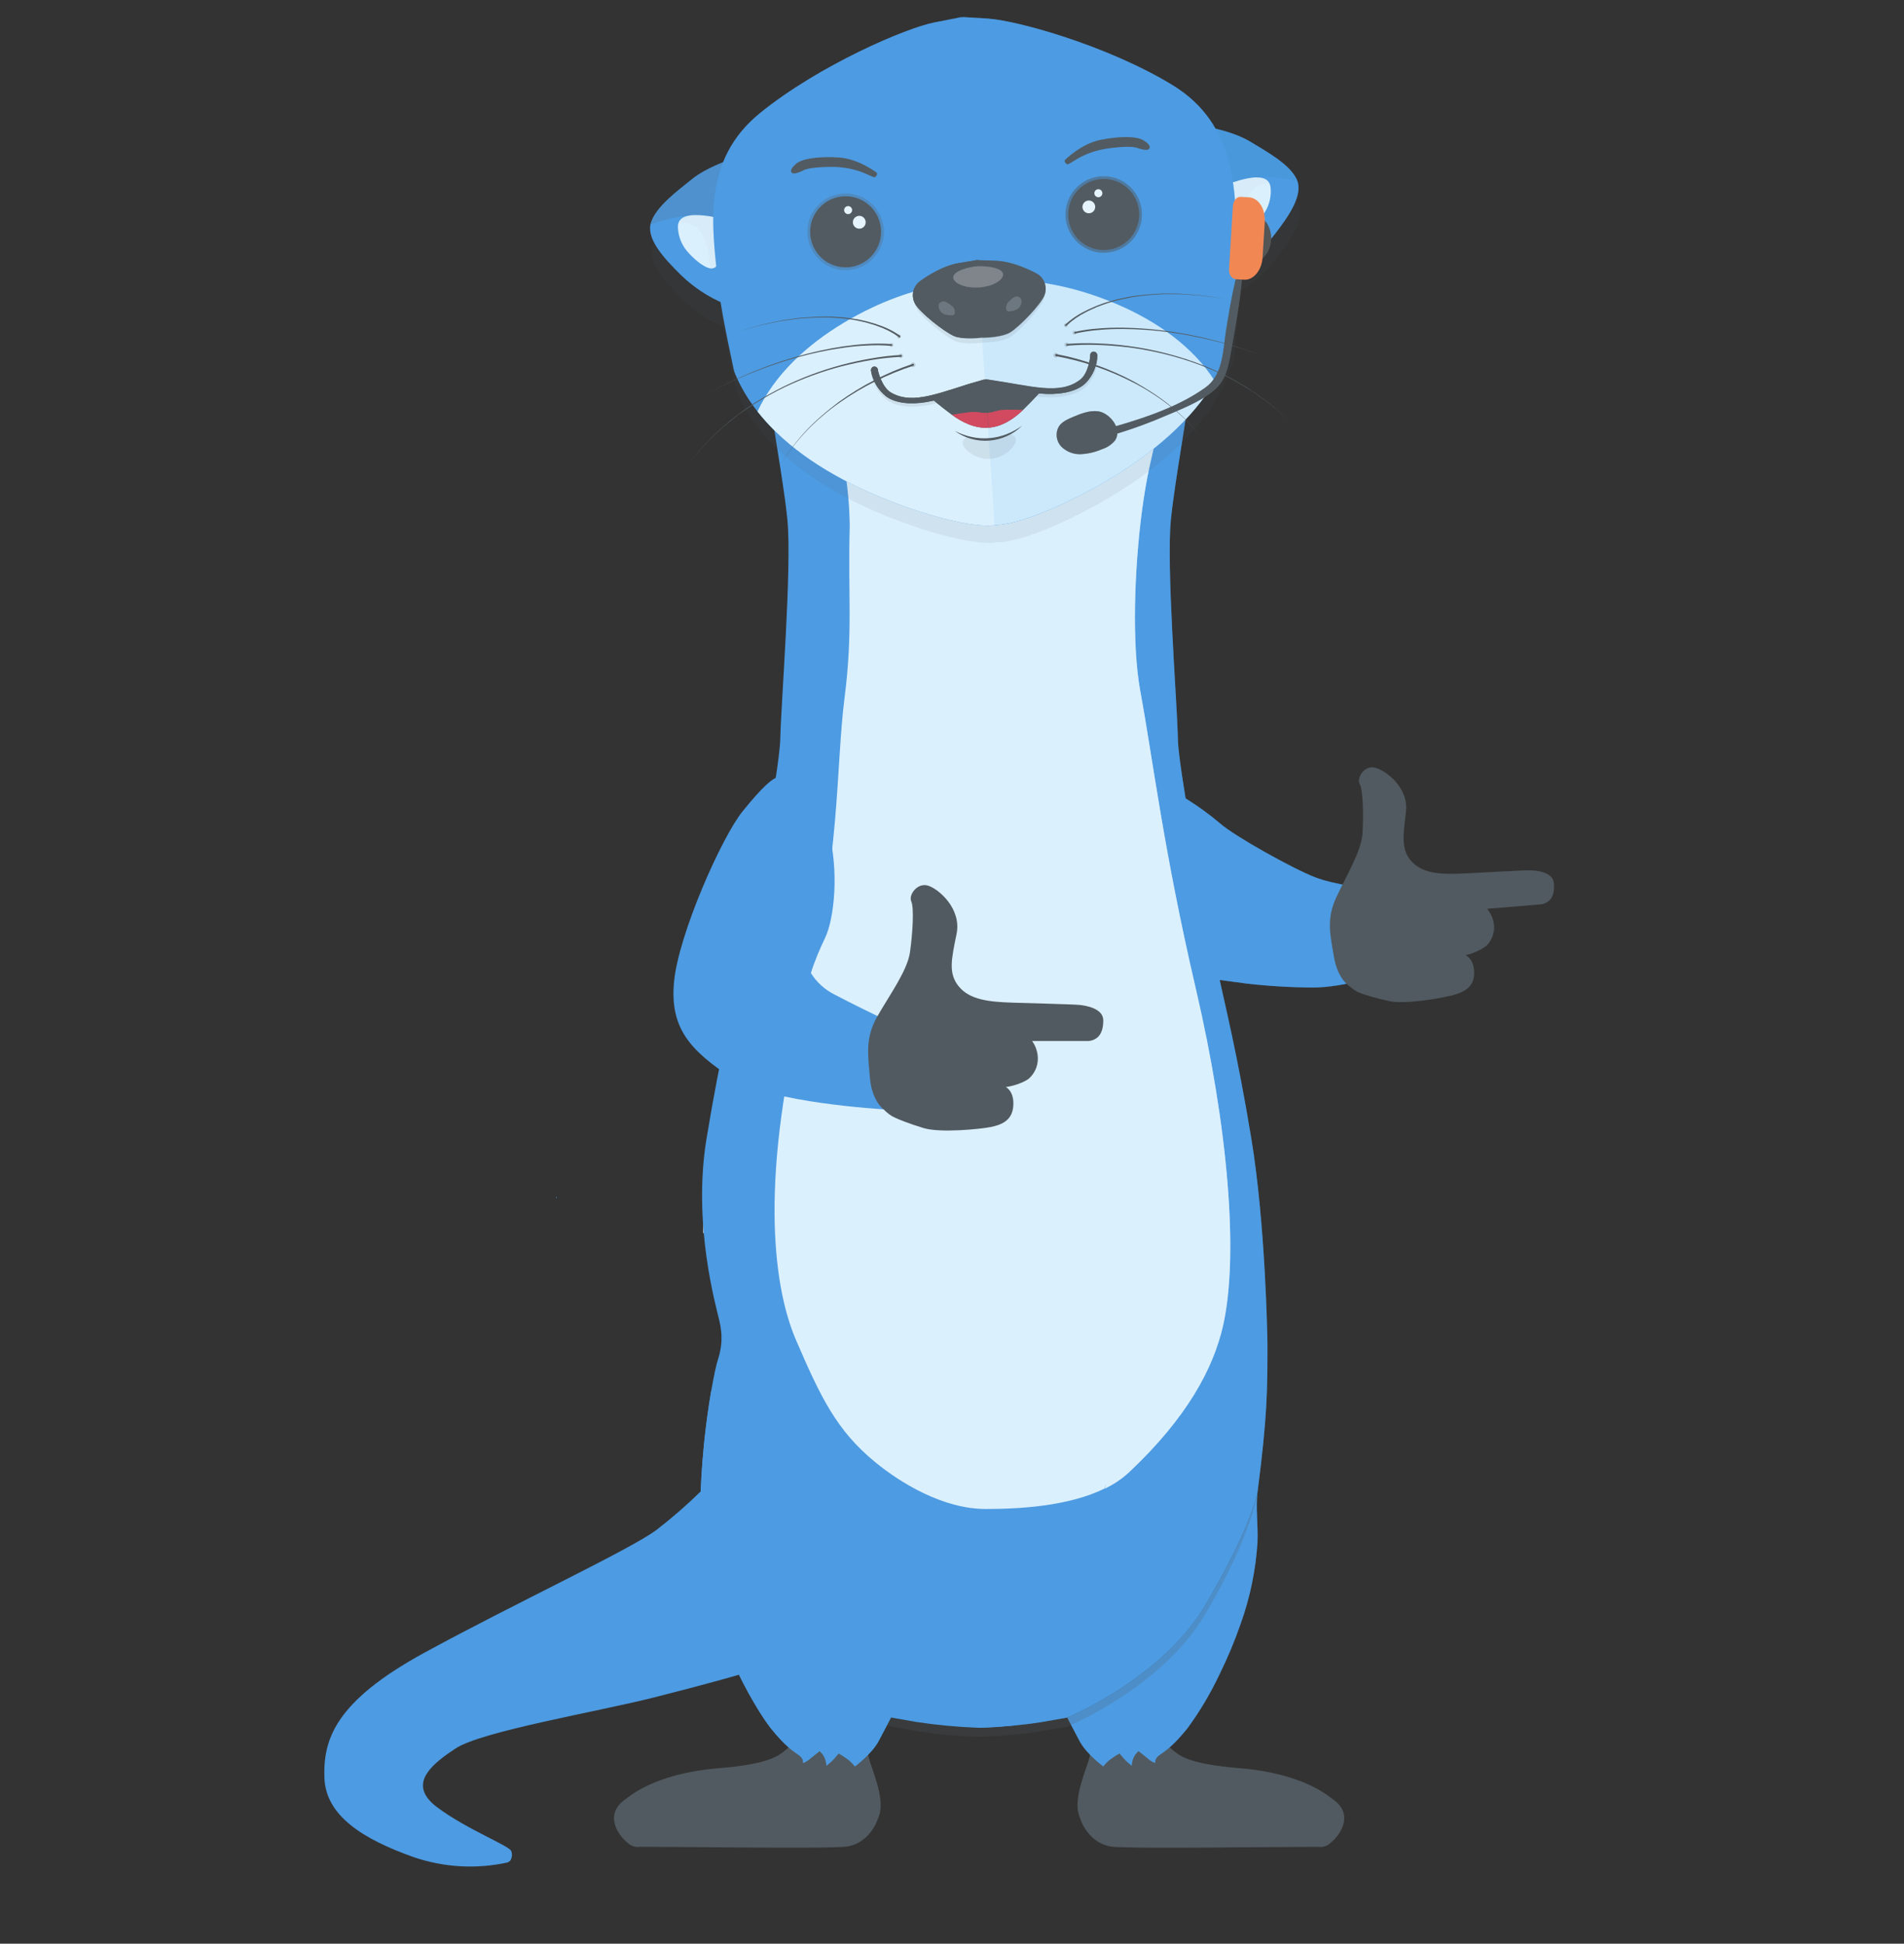 <svg width="380" height="388" viewBox="0 0 380 388" fill="none" xmlns="http://www.w3.org/2000/svg">
<rect x="0" y="0" width="380" height="388" fill="#333333" stroke="none"/>
<g clip-path="url(#clip0)">
<path d="M140.416 246.15L142.495 246.379C142.549 246.379 142.622 246.319 142.682 246.325C143.821 246.379 144.73 244.592 144.977 243.601C145.254 242.472 144.556 240.624 143.989 240.34C143.423 240.056 141.224 239.132 140.669 238.885C140.656 238.879 140.64 238.876 140.625 238.878C140.61 238.879 140.596 238.884 140.583 238.892C140.571 238.901 140.56 238.912 140.553 238.926C140.546 238.939 140.543 238.954 140.543 238.969L140.332 246.053C140.332 246.077 140.34 246.1 140.356 246.118C140.371 246.136 140.393 246.147 140.416 246.15Z" fill="#E7E8E9"/>
<path d="M215.247 362.006C215.403 362.577 215.605 363.134 215.849 363.673C216.976 366.215 219.018 368.172 221.79 368.601C225.146 369.12 262.645 368.534 263.838 368.673C264.502 368.595 265.121 368.298 265.598 367.828C267.749 366.071 270.201 361.982 265.929 359.119C265.363 358.739 260.344 354.065 247.619 352.99C243.106 352.609 237.593 351.951 234.967 350.054C234.304 349.591 233.685 349.067 233.117 348.49C232.866 348.252 232.662 347.97 232.514 347.657C232.484 347.589 232.469 347.514 232.472 347.439L231.502 346.461L225.176 345.899L217.603 347.814C217.695 348.491 217.695 349.178 217.603 349.855C217.563 350.182 217.507 350.507 217.434 350.827L217.343 351.172C216.837 353.056 214.343 358.685 215.247 362.006Z" fill="#515A60"/>
<g style="mix-blend-mode:multiply" opacity="0.2">
<path d="M215.247 362.006C215.403 362.577 215.605 363.134 215.849 363.673C216.976 366.215 219.018 368.172 221.79 368.601C225.146 369.12 262.645 368.534 263.838 368.673C264.502 368.595 265.121 368.298 265.598 367.828C267.749 366.07 270.201 361.982 265.929 359.119C265.363 358.739 260.344 354.065 247.619 352.99C243.106 352.609 237.593 351.951 234.967 350.054C234.304 349.591 233.685 349.067 233.117 348.49C232.866 348.252 232.662 347.97 232.514 347.657C232.484 347.589 232.469 347.514 232.472 347.439L231.502 346.461L225.176 345.899L217.603 347.814C217.695 348.491 217.695 349.178 217.603 349.855C217.563 350.182 217.507 350.507 217.434 350.827L217.343 351.172C216.837 353.056 214.343 358.685 215.247 362.006Z" fill="#515A60"/>
</g>
<g style="mix-blend-mode:multiply" opacity="0.4">
<path d="M215.843 363.673C216.97 366.215 219.012 368.172 221.784 368.601C225.14 369.12 262.639 368.534 263.832 368.673C264.496 368.595 265.115 368.298 265.592 367.828H222.778C222.778 367.828 219.976 367.761 217.44 364.917C216.998 364.398 216.454 363.974 215.843 363.673Z" fill="#515A60"/>
</g>
<g style="mix-blend-mode:multiply" opacity="0.4">
<path d="M217.44 350.834C218.23 351.504 219.778 352.754 219.778 352.754L220.17 352.325C221.158 351.275 223.297 350.665 223.297 350.665C223.297 350.665 224.128 351.577 224.652 352.06C224.907 352.3 225.203 352.493 225.526 352.627C225.526 352.627 225.562 352.627 225.622 351.909C225.737 350.701 227.267 350.097 227.267 350.097C227.267 350.097 227.785 350.483 228.623 351.196C229.106 351.625 229.663 351.96 230.268 352.187C230.228 351.988 230.216 351.785 230.232 351.583C230.232 351.099 230.123 351.287 230.834 350.683C231.159 350.393 232.256 349.3 233.118 348.46L233.804 347.814L233.991 347.651C233.184 347.5 234.027 347.844 233.148 347.711L232.545 347.627C232.081 347.56 231.635 347.506 231.202 347.464C224.755 346.86 219.989 347.609 217.633 349.813C217.588 350.157 217.523 350.497 217.44 350.834Z" fill="#515A60"/>
</g>
<path d="M175.572 362.007C175.416 362.577 175.215 363.135 174.97 363.674C173.843 366.216 171.801 368.173 169.029 368.602C165.673 369.121 128.174 368.535 126.981 368.674C126.317 368.596 125.698 368.298 125.222 367.829C123.071 366.071 120.619 361.983 124.89 359.12C125.457 358.74 130.475 354.065 143.2 352.99C147.713 352.61 153.226 351.951 155.853 350.055C156.516 349.591 157.135 349.068 157.702 348.491C157.953 348.253 158.157 347.97 158.305 347.658C158.336 347.589 158.35 347.515 158.347 347.44L159.317 346.462L165.643 345.9L173.217 347.815C173.124 348.492 173.124 349.179 173.217 349.856C173.256 350.183 173.312 350.507 173.385 350.828L173.476 351.172C173.982 353.057 176.476 358.685 175.572 362.007Z" fill="#515A60"/>
<g style="mix-blend-mode:multiply" opacity="0.2">
<path d="M174.976 363.673C173.849 366.215 171.807 368.172 169.035 368.601C165.679 369.12 128.18 368.534 126.987 368.673C126.323 368.595 125.704 368.298 125.228 367.828H168.041C168.041 367.828 170.843 367.761 173.379 364.917C173.822 364.398 174.365 363.974 174.976 363.673Z" fill="#515A60"/>
</g>
<g style="mix-blend-mode:multiply" opacity="0.2">
<path d="M173.379 350.834C172.59 351.504 171.042 352.754 171.042 352.754L170.65 352.325C169.662 351.275 167.523 350.665 167.523 350.665C167.523 350.665 166.692 351.577 166.167 352.06C165.913 352.3 165.617 352.493 165.294 352.627C165.294 352.627 165.258 352.627 165.197 351.909C165.083 350.701 163.553 350.097 163.553 350.097C163.553 350.097 163.034 350.483 162.197 351.196C161.714 351.625 161.156 351.96 160.552 352.187C160.592 351.988 160.604 351.785 160.588 351.583C160.588 351.099 160.697 351.287 159.986 350.683C159.66 350.393 158.564 349.3 157.702 348.46L157.015 347.814L156.829 347.651C157.636 347.5 156.792 347.844 157.672 347.711L158.275 347.627C158.739 347.56 159.184 347.506 159.618 347.464C166.065 346.86 170.831 347.609 173.186 349.813C173.232 350.157 173.296 350.497 173.379 350.834Z" fill="#515A60"/>
</g>
<path d="M64.745 354.88C65.004 362.477 72.493 367.133 82.434 370.672C88.516 372.781 95.062 373.162 101.346 371.771L101.822 371.439C102.005 371.158 102.12 370.838 102.159 370.505C102.197 370.172 102.159 369.834 102.045 369.519C101.654 368.42 93.062 365.146 87.212 360.732C86.519 360.23 85.899 359.634 85.368 358.962C82.561 355.278 86.386 351.999 90.917 349.022C96.171 345.573 119.235 341.69 130.513 338.84C141.792 335.989 147.468 334.304 147.468 334.304C147.468 334.304 148.016 331.013 148.48 328.048C148.811 325.898 149.083 323.917 149.083 323.482C149.083 322.449 141.684 296.221 140.479 297.169C140.302 297.31 140.085 297.497 139.828 297.731C137.057 300.444 134.13 302.993 131.062 305.365C125.947 309.248 102.437 320.209 84.615 329.956C66.793 339.703 64.492 347.289 64.745 354.88Z" fill="#4D9BE2"/>
<g style="mix-blend-mode:multiply" opacity="0.16">
<path d="M85.368 358.956C82.561 355.272 86.387 351.993 90.917 349.016C96.171 345.568 119.235 341.684 130.514 338.834C141.793 335.983 147.468 334.298 147.468 334.298C149.245 338.047 151.369 341.619 153.812 344.97C156.783 348.678 158.415 349.626 159.452 350.363C160.488 351.099 160.271 351.915 160.271 351.915C160.852 351.719 161.381 351.395 161.82 350.967L161.934 350.87C160.837 349.851 159.85 348.719 158.988 347.494C156.744 344.515 154.694 341.394 152.848 338.151C151.698 335.941 149.191 331.557 147.492 328.38C146.962 327.384 146.378 325.62 146.004 325.077C144.419 322.782 144.299 323.718 143.522 323.947C143.404 323.992 143.291 324.048 143.184 324.116C141.148 325.228 131.225 331.635 120.078 335.44C108.028 339.553 89.911 345.332 86.64 347.518C85.529 348.237 84.586 349.187 83.873 350.303C83.16 351.418 82.694 352.674 82.507 353.986C82.434 355.061 83.085 357.38 85.368 358.956Z" fill="#4D9BE2"/>
</g>
<path d="M214.577 284.119C214.186 284.668 213.818 284.916 213.619 284.517C213.499 284.276 213.975 284.179 214.577 284.119Z" fill="#DBF0FD"/>
<g style="mix-blend-mode:multiply" opacity="0.5">
<path d="M211.5 65.947C211.676 65.947 211.819 65.803 211.819 65.627C211.819 65.45 211.676 65.307 211.5 65.307C211.323 65.307 211.18 65.45 211.18 65.627C211.18 65.803 211.323 65.947 211.5 65.947Z" fill="#515A60"/>
</g>
<path d="M250.969 307.913C250.616 313.436 249.491 318.883 247.625 324.092C246.419 327.581 244.994 330.99 243.359 334.298C241.582 338.046 239.458 341.619 237.015 344.969C234.044 348.677 232.412 349.626 231.375 350.362C230.339 351.099 230.556 351.914 230.556 351.914C229.976 351.718 229.447 351.394 229.008 350.966L228.893 350.87C227.923 350.06 227.2 349.541 227.2 349.541L226.555 350.272C226.125 350.927 225.887 351.691 225.869 352.476L225.091 351.824C224.491 351.273 223.944 350.667 223.459 350.012C222.946 350.271 222.456 350.575 221.994 350.918C221.303 351.376 220.693 351.945 220.187 352.603C219.994 352.458 216.801 350.073 215.463 347.56C214.126 345.048 213.011 342.862 213.011 342.862C213.011 342.862 231.906 335.077 240.527 320.456C250.167 304.151 250.993 297.731 250.993 297.731C250.565 301.034 251.131 304.495 250.969 307.913Z" fill="#4D9BE2"/>
<g style="mix-blend-mode:multiply" opacity="0.4">
<path d="M250.969 307.913C250.616 313.436 249.491 318.883 247.625 324.092C246.419 327.581 244.994 330.99 243.359 334.298C241.582 338.046 239.458 341.619 237.015 344.969C234.044 348.677 232.412 349.626 231.375 350.362C230.339 351.099 230.556 351.914 230.556 351.914C229.976 351.718 229.447 351.394 229.008 350.966L228.893 350.87C227.923 350.06 227.2 349.541 227.2 349.541L226.555 350.272C226.125 350.927 225.887 351.691 225.869 352.476L225.091 351.824C224.491 351.273 223.944 350.667 223.459 350.012C222.946 350.271 222.456 350.575 221.994 350.918C221.303 351.376 220.693 351.945 220.187 352.603C219.994 352.458 216.801 350.073 215.463 347.56C214.126 345.048 213.011 342.862 213.011 342.862C213.011 342.862 231.906 335.077 240.527 320.456C250.167 304.151 250.993 297.731 250.993 297.731C250.565 301.034 251.131 304.495 250.969 307.913Z" fill="#4D9BE2"/>
</g>
<g style="mix-blend-mode:multiply" opacity="0.2">
<path d="M251.987 270.089C251.987 279.541 252.957 282.53 250.993 297.725C250.993 297.725 250.155 305.932 240.528 322.262C231.906 336.883 213.011 344.667 213.011 344.667L207.848 345.573C206.161 345.875 204.203 346.099 202.347 346.268C199.546 346.527 196.925 346.66 195.756 346.709H195.069C191.018 346.557 186.979 346.178 182.971 345.573C177.844 344.673 177 344.426 177 344.426L141.935 279.499C142.001 279.118 142.061 278.756 142.127 278.411L142.38 277.053C142.423 276.859 142.459 276.672 142.495 276.497C142.531 276.322 142.555 276.213 142.579 276.074C142.583 276.065 142.583 276.054 142.579 276.044C142.609 275.923 142.633 275.797 142.658 275.682C142.796 275.042 142.923 274.504 143.025 274.093C143.025 274.015 143.073 273.942 143.091 273.87C143.109 273.798 143.164 273.598 143.2 273.49C143.302 273.169 143.393 272.886 143.477 272.547C143.561 272.209 143.64 271.944 143.7 271.623C143.814 271.098 143.895 270.565 143.941 270.029C143.941 269.848 143.971 269.661 143.977 269.474C143.983 269.286 143.977 268.966 143.977 268.707L226.586 269.31L251.891 269.643C251.915 269.793 251.947 269.942 251.987 270.089Z" fill="#515A60"/>
</g>
<path d="M252.957 268.036C252.957 277.487 252.957 282.53 250.993 297.725C250.993 297.725 250.156 304.12 240.528 320.45C231.906 335.071 213.012 342.856 213.012 342.856L207.848 343.761C203.842 344.366 199.805 344.745 195.756 344.897H195.413V98.166C195.413 98.166 199.449 98.836 210.843 93.896C223.79 88.28 235.28 79.837 239.003 68.453C237.419 79.197 235.202 92.096 234.153 99.857C233.936 101.421 233.774 102.774 233.671 103.855C232.81 113.004 234.768 138.326 235.057 146.443C235.057 146.824 235.057 147.168 235.087 147.47C235.087 147.584 235.087 147.711 235.087 147.844C235.226 150.864 236.328 157.863 237.594 165.104C237.596 165.144 237.596 165.185 237.594 165.225C237.594 165.255 237.594 165.297 237.594 165.346C239.172 174.374 240.986 183.741 241.48 186.272L241.612 186.936C241.612 186.936 242.257 189.913 243.293 194.962C244.33 200.011 246.908 210.102 249.746 227.314C252.584 244.526 252.957 267.094 252.957 268.036Z" fill="#4D9BE2"/>
<path d="M226.598 267.493C225.095 277.483 223.041 287.382 220.446 297.145C218.083 306.1 215.202 314.91 211.819 323.53C209.073 330.682 205.911 337.665 202.347 344.444C199.546 344.704 196.925 344.836 195.756 344.885H195.069C191.019 344.733 186.979 344.354 182.971 343.749L177.808 342.844C177.808 342.844 176.735 344.957 175.355 347.542C173.976 350.127 170.62 352.591 170.62 352.591C170.114 351.933 169.504 351.364 168.812 350.906C168.352 350.564 167.864 350.261 167.354 350C166.868 350.656 166.319 351.262 165.715 351.812L164.944 352.464C164.922 351.679 164.682 350.916 164.251 350.26L163.607 349.529C163.607 349.529 162.836 350.091 161.799 350.954C161.435 351.281 161.03 351.559 160.594 351.782C160.493 351.835 160.386 351.876 160.275 351.902C160.275 351.902 160.492 351.081 159.456 350.35C158.419 349.62 156.786 348.665 153.822 344.957C150.858 341.249 140.652 324.333 139.874 307.901C139.682 303.491 139.727 299.074 140.007 294.669L140.061 293.799C140.17 292.12 140.302 290.492 140.459 288.914C140.462 288.869 140.462 288.825 140.459 288.781C140.549 287.814 140.652 286.866 140.76 285.954C140.802 285.598 140.844 285.242 140.887 284.898C140.929 284.553 140.989 284.1 141.037 283.69L141.073 283.412C141.2 282.458 141.326 281.54 141.459 280.676C141.525 280.241 141.591 279.819 141.652 279.414C141.688 279.209 141.718 279.003 141.754 278.81C141.82 278.411 141.881 278.031 141.947 277.657C142.013 277.282 142.073 276.914 142.14 276.57C142.224 276.086 142.308 275.633 142.393 275.211C142.435 275.017 142.471 274.83 142.507 274.655C142.543 274.48 142.567 274.371 142.592 274.232C142.595 274.223 142.595 274.212 142.592 274.202C142.622 274.081 142.646 273.955 142.67 273.84C142.808 273.2 142.935 272.662 143.037 272.251C143.037 272.173 143.086 272.1 143.104 272.028C143.122 271.956 143.176 271.756 143.212 271.648C143.315 271.327 143.405 271.044 143.489 270.705C143.574 270.367 143.652 270.102 143.712 269.781C143.823 269.255 143.904 268.723 143.953 268.187C143.953 268 143.983 267.819 143.989 267.631C143.995 267.444 143.989 267.124 143.989 266.865C143.989 266.605 143.989 266.309 143.953 266.025C143.891 265.26 143.772 264.501 143.598 263.754C142.953 260.904 138.175 244.471 141.013 227.26C143.851 210.048 146.436 199.956 147.472 194.908C148.508 189.859 149.147 186.881 149.147 186.881C149.147 186.881 155.606 154.143 155.732 147.415C155.859 140.688 158.058 113.379 157.154 103.8C157.052 102.719 156.889 101.385 156.678 99.802C155.624 92.054 153.394 79.142 151.81 68.399C155.521 79.801 167.023 88.255 179.983 93.878C191.376 98.818 195.413 98.148 195.413 98.148C195.413 98.148 198.522 98.667 206.993 95.442C209.565 112.799 212.018 131.291 215.163 143.007C220.585 163.196 226.791 194.775 228.906 220.139C229.96 232.81 229.309 249.454 226.598 267.493Z" fill="#4D9BE2"/>
<g style="mix-blend-mode:multiply" opacity="0.4">
<path d="M252.958 268.036C252.958 277.488 252.958 282.53 250.993 297.725C250.993 297.725 250.156 304.12 240.528 320.45C231.906 335.071 213.012 342.856 213.012 342.856L207.848 343.762C206.161 344.064 204.203 344.287 202.348 344.456C205.911 337.677 209.074 330.694 211.819 323.542C215.202 314.922 218.083 306.112 220.447 297.157C223.042 287.39 225.095 277.487 226.598 267.493C229.309 249.442 229.96 232.798 228.906 220.145C226.791 194.781 220.585 163.202 215.163 143.013C212.018 131.297 209.566 112.817 206.993 95.448C208.198 95.007 209.451 94.488 210.843 93.884C223.791 88.268 235.28 79.825 239.004 68.441C237.419 79.185 235.202 92.084 234.154 99.845C233.937 101.409 233.774 102.762 233.672 103.843C232.81 112.992 234.768 138.314 235.057 146.431C235.057 146.812 235.057 147.156 235.087 147.458C235.087 147.572 235.087 147.699 235.087 147.832C235.226 150.852 236.329 157.851 237.594 165.092C237.597 165.132 237.597 165.173 237.594 165.213C237.594 165.243 237.594 165.285 237.594 165.334C239.172 174.362 240.986 183.729 241.48 186.26L241.612 186.924C241.612 186.924 242.257 189.901 243.293 194.95C244.33 199.999 246.908 210.09 249.746 227.302C252.439 243.608 252.855 264.703 252.891 267.716C252.958 267.873 252.958 267.988 252.958 268.036Z" fill="#4D9BE2"/>
</g>
<path d="M229.986 219.075C227.871 193.711 221.666 162.132 216.243 141.943C213.098 130.227 210.646 111.747 208.073 94.378C205.178 95.549 202.167 96.408 199.09 96.939C198.97 96.939 198.855 96.975 198.747 96.987C198.638 96.999 198.391 97.035 198.229 97.047H198.144C197.957 97.047 197.789 97.084 197.638 97.09C197.257 97.129 196.874 97.129 196.493 97.09C196.195 97.118 195.894 97.118 195.596 97.09H195.216H194.854L194.505 97.053L194.222 97.017C193.941 96.981 193.627 96.933 193.282 96.872C191.464 96.536 189.672 96.069 187.92 95.477L186.956 95.157L185.877 94.771C184.443 94.251 182.865 93.617 181.057 92.844C172.689 89.221 164.928 84.389 159.488 78.35C160.398 83.073 168.525 87.294 169.507 91.636C170.237 95.709 170.626 99.836 170.67 103.974C170.279 117.689 171.339 124.852 169.64 138.18C167.832 152.36 168.911 170.037 161.838 197.582C152.8 232.796 155.047 255.045 159.952 266.429C164.856 277.812 168.043 284.456 175.707 290.754C180.804 294.946 189.305 300.139 197.813 300.139C204.507 300.139 214.333 299.602 221.521 296.063C229.209 267.244 231.607 238.467 229.986 219.075ZM214.701 283.435C214.58 283.193 215.056 283.097 215.659 283.036C215.267 283.586 214.9 283.834 214.701 283.435Z" fill="#DBF0FD"/>
<path d="M238.665 197.378C232.206 169.658 230.152 151.909 227.561 137.849C225.886 128.664 226.356 113.632 227.959 101.651C228.369 98.631 228.845 95.811 229.411 93.196C230.369 88.835 231.502 84.137 232.423 79.402C227.001 85.441 219.223 90.243 210.854 93.896C209.462 94.5 208.185 95.019 207.004 95.46C209.577 112.817 212.029 131.309 215.174 143.025C220.596 163.214 226.802 194.793 228.917 220.158C230.538 239.549 228.14 268.326 220.482 297.157C222.242 296.328 223.867 295.237 225.302 293.92C237.039 282.887 242.172 273.055 244.094 264.648C247.263 250.613 245.118 225.073 238.665 197.378Z" fill="#DBF0FD"/>
<g style="mix-blend-mode:multiply" opacity="0.5">
<path d="M238.665 197.378C232.206 169.658 230.152 151.909 227.561 137.849C225.886 128.664 226.356 113.632 227.959 101.651C228.369 98.631 228.845 95.811 229.411 93.196C230.369 88.835 231.502 84.137 232.423 79.402C227.001 85.441 219.223 90.243 210.854 93.896C209.462 94.5 208.185 95.019 207.004 95.46C209.577 112.817 212.029 131.309 215.174 143.025C220.596 163.214 226.802 194.793 228.917 220.158C230.538 239.549 228.14 268.326 220.482 297.157C222.242 296.328 223.867 295.237 225.302 293.92C237.039 282.887 242.172 273.055 244.094 264.648C247.263 250.613 245.118 225.073 238.665 197.378Z" fill="#DBF0FD"/>
</g>
<path d="M228.906 220.157C226.791 194.793 220.585 163.214 215.163 143.025C212.018 131.309 209.565 112.829 206.993 95.46C204.098 96.632 201.086 97.49 198.009 98.021C197.889 98.021 197.774 98.057 197.666 98.069C197.558 98.081 197.311 98.118 197.148 98.13H197.064C196.877 98.13 196.708 98.166 196.557 98.172C196.177 98.211 195.793 98.211 195.413 98.172C195.114 98.2 194.814 98.2 194.515 98.172H194.135H193.774L193.424 98.136L193.141 98.099C192.86 98.063 192.547 98.015 192.201 97.954C190.383 97.618 188.591 97.152 186.839 96.559L185.875 96.239L184.797 95.853C183.363 95.334 181.784 94.699 179.977 93.926C171.608 90.303 163.848 85.472 158.407 79.432C159.317 84.155 167.445 88.376 168.427 92.719C169.157 96.791 169.546 100.919 169.59 105.057C169.198 118.772 170.258 125.934 168.559 139.263C166.752 153.443 167.83 171.119 160.757 198.664C151.719 233.879 153.967 256.127 158.871 267.511C163.775 278.895 166.963 285.538 174.626 291.837C179.724 296.028 188.225 301.222 196.732 301.222C203.426 301.222 213.253 300.684 220.441 297.145C228.128 268.326 230.526 239.549 228.906 220.157ZM213.62 284.517C213.5 284.276 213.976 284.179 214.578 284.119C214.187 284.668 213.819 284.916 213.62 284.517Z" fill="#DBF0FD"/>
<path d="M157.056 155.112C157.056 155.112 163.083 157.206 165.308 165.606C167.533 174.007 166.487 183.449 164.654 187.257C163.562 189.512 162.615 191.833 161.818 194.207C162.968 196.067 164.615 197.567 166.573 198.536C170.027 200.373 175.13 202.822 175.13 202.822L178.138 220.732L176.377 221.442C176.377 221.442 153.523 220.126 146.188 215.276C137.887 209.766 133.615 205.369 134.531 195.921C135.448 186.474 143.994 167.192 148.187 161.982C152.38 156.771 154.201 155.412 155.21 155.118C155.812 154.936 156.453 154.934 157.056 155.112Z" fill="#4D9BE2"/>
<path d="M281.276 192.76C281.276 192.76 280.807 192.94 279.988 193.233L279.517 193.401C276.036 194.611 268.082 197.124 262.074 197.128C257.609 197.108 253.142 196.84 248.691 196.326C247.887 196.232 243.069 195.56 243.069 195.56C243.069 195.56 242.287 194.715 241.114 193.248C238.181 189.574 237.207 182.58 235.76 174.584C233.759 163.389 236.168 159.091 236.168 159.091L237.081 159.665C239.314 161.065 241.456 162.633 243.489 164.354C246.455 166.967 257.976 173.376 262.499 175.136C266.279 176.604 274.025 177.638 276.464 177.941L276.966 178.002L277.224 178.031L279.259 185.467L281.276 192.76Z" fill="#4D9BE2"/>
<g style="mix-blend-mode:multiply" opacity="0.4">
<path d="M281.276 192.76C281.276 192.76 280.807 192.94 279.988 193.233L279.517 193.401C276.036 194.611 268.082 197.124 262.074 197.128C257.609 197.108 253.142 196.84 248.691 196.326C247.887 196.232 243.069 195.56 243.069 195.56C243.069 195.56 242.287 194.715 241.114 193.248C238.181 189.574 237.207 182.58 235.76 174.584C233.759 163.389 236.168 159.091 236.168 159.091L237.081 159.665C239.314 161.065 241.456 162.633 243.489 164.354C246.455 166.967 257.976 173.376 262.499 175.136C266.279 176.604 274.025 177.638 276.464 177.941L276.966 178.002L277.224 178.031L279.259 185.467L281.276 192.76Z" fill="#4D9BE2"/>
</g>
<path d="M220.192 203.686C220.192 205.131 219.874 206.349 219.043 207.078C218.538 207.507 217.907 207.761 217.246 207.8C217.099 207.8 216.946 207.8 216.787 207.8H209.556H205.987C206.724 208.822 207.126 210.048 207.136 211.309C207.137 212.088 206.967 212.859 206.639 213.565C206.31 214.272 205.831 214.898 205.235 215.399C204.694 215.751 204.116 216.043 203.511 216.268C202.635 216.606 201.725 216.848 200.797 216.991H200.73C200.73 216.991 202.564 217.836 202.203 221.057C201.885 223.818 199.66 224.577 197.717 224.975C195.773 225.373 187.71 226.2 184.324 225.183C181.659 224.381 178.707 223.261 177.845 222.691C177.311 222.338 176.817 221.927 176.372 221.467C176.372 221.467 174.019 219.826 173.621 215.166C173.224 210.507 172.643 207.163 175.131 202.834C177.619 198.505 181.091 193.717 181.61 190.105C182.13 186.492 182.466 181.251 181.873 179.94C181.28 178.63 183.096 176.132 185.217 176.787C187.338 177.442 191.94 181.379 190.913 186.431C189.886 191.482 189.208 194.305 191.372 196.932C193.536 199.559 197.331 199.993 202.044 200.146C206.757 200.299 214.226 200.471 215.492 200.606C216.757 200.74 220.192 201.298 220.192 203.686Z" fill="#515A60"/>
<g style="mix-blend-mode:multiply" opacity="0.2">
<path d="M219.043 207.047C218.385 207.491 217.616 207.741 216.824 207.77H196.329C195.925 207.598 195.663 207.341 195.638 207.047H219.043Z" fill="#515A60"/>
</g>
<g style="mix-blend-mode:multiply" opacity="0.2">
<path d="M203.517 216.238C202.64 216.575 201.73 216.817 200.803 216.96H195.613C195.465 216.899 195.335 216.8 195.236 216.674C195.138 216.547 195.074 216.397 195.051 216.238H203.517Z" fill="#515A60"/>
</g>
<path d="M310.124 176.322C310.238 177.711 310.029 178.909 309.288 179.675C308.836 180.129 308.25 180.423 307.617 180.513C307.476 180.525 307.329 180.537 307.176 180.55L300.221 181.125L296.788 181.408C297.578 182.332 298.062 183.48 298.172 184.691C298.235 185.441 298.133 186.195 297.873 186.901C297.613 187.607 297.202 188.247 296.668 188.776C296.176 189.158 295.643 189.485 295.079 189.75C294.263 190.144 293.408 190.449 292.527 190.66L292.462 190.666C292.462 190.666 294.293 191.332 294.202 194.459C294.115 197.14 292.035 198.047 290.198 198.584C288.36 199.122 280.671 200.558 277.334 199.849C274.707 199.29 271.778 198.447 270.904 197.968C270.363 197.67 269.855 197.315 269.39 196.907C269.39 196.907 266.997 195.516 266.245 191.066C265.492 186.616 264.668 183.447 266.717 179.085C268.766 174.724 271.725 169.843 271.938 166.327C272.151 162.811 272.058 157.744 271.384 156.531C270.71 155.317 272.257 152.77 274.349 153.232C276.441 153.693 281.181 157.114 280.594 162.054C280.007 166.994 279.579 169.763 281.869 172.117C284.158 174.472 287.844 174.588 292.388 174.361C296.933 174.133 304.131 173.704 305.358 173.733C306.586 173.762 309.934 174.025 310.124 176.322Z" fill="#515A60"/>
<g style="mix-blend-mode:multiply" opacity="0.2">
<path d="M310.123 176.322C310.238 177.711 310.029 178.909 309.287 179.675C308.836 180.129 308.249 180.423 307.616 180.513C307.475 180.525 307.328 180.537 307.175 180.55L300.221 181.125L296.787 181.408C297.578 182.332 298.062 183.48 298.171 184.691C298.234 185.441 298.132 186.195 297.873 186.901C297.613 187.607 297.201 188.247 296.668 188.776C296.175 189.158 295.643 189.485 295.079 189.75C294.263 190.144 293.407 190.449 292.526 190.66L292.461 190.666C292.461 190.666 294.292 191.332 294.201 194.459C294.115 197.14 292.035 198.047 290.197 198.584C288.359 199.122 280.671 200.558 277.333 199.849C274.706 199.29 271.778 198.447 270.904 197.968C270.362 197.67 269.854 197.315 269.39 196.907C269.39 196.907 266.996 195.516 266.244 191.066C265.492 186.616 264.668 183.447 266.717 179.085C268.766 174.724 271.725 169.843 271.938 166.327C272.151 162.811 272.058 157.744 271.383 156.531C270.709 155.317 272.257 152.77 274.349 153.232C276.441 153.693 281.18 157.114 280.594 162.054C280.007 166.994 279.579 169.763 281.868 172.117C284.158 174.472 287.843 174.588 292.388 174.361C296.933 174.133 304.13 173.704 305.358 173.733C306.585 173.762 309.933 174.025 310.123 176.322Z" fill="#515A60"/>
</g>
<g style="mix-blend-mode:multiply" opacity="0.2">
<path d="M309.284 179.646C308.687 180.125 307.968 180.427 307.208 180.517L287.496 182.147C287.094 182.014 286.821 181.787 286.774 181.507L309.284 179.646Z" fill="#515A60"/>
</g>
<g style="mix-blend-mode:multiply" opacity="0.2">
<path d="M295.081 189.72C294.265 190.114 293.409 190.419 292.528 190.63L287.537 191.043C287.39 190.996 287.257 190.911 287.152 190.797C287.047 190.683 286.974 190.544 286.939 190.393L295.081 189.72Z" fill="#515A60"/>
</g>
<path d="M214.577 284.119C214.186 284.668 213.818 284.916 213.619 284.517C213.499 284.276 213.975 284.179 214.577 284.119Z" fill="#DBF0FD"/>
<path d="M110.96 238.946H111.111V239.259L110.96 238.946Z" fill="#3F9BD6"/>
<path d="M141.935 277.687L177.808 342.856C177.808 342.856 176.735 344.969 175.355 347.554C173.976 350.139 170.62 352.603 170.62 352.603C170.114 351.945 169.503 351.376 168.812 350.918C168.352 350.576 167.864 350.273 167.354 350.012C166.868 350.668 166.319 351.274 165.715 351.824L164.944 352.476C164.922 351.691 164.682 350.928 164.251 350.272L163.607 349.541C163.607 349.541 162.835 350.103 161.799 350.966C161.434 351.293 161.029 351.571 160.594 351.794C160.493 351.847 160.386 351.888 160.275 351.914C160.275 351.914 160.492 351.093 159.455 350.362C158.419 349.632 156.786 348.677 153.822 344.969C150.858 341.261 140.651 324.346 139.874 307.913C139.314 296.426 140.724 284.686 141.935 277.687Z" fill="#4D9BE2"/>
<path d="M159.841 352.603H159.933C159.92 352.613 159.904 352.619 159.887 352.619C159.87 352.619 159.854 352.613 159.841 352.603Z" fill="#515A60"/>
<path d="M132.45 358.195H132.301L132.247 358.189L132.45 358.195Z" fill="#515A60"/>
<path d="M197.278 85.654C197.149 85.512 197 85.389 196.836 85.29L197.278 85.654Z" fill="#2E98D5"/>
<path d="M197.278 85.654C197.149 85.512 197 85.389 196.836 85.29L197.278 85.654Z" fill="#DBF0FD"/>
<g opacity="0.33">
<path opacity="0.33" d="M197.278 85.654C197.149 85.512 197.001 85.389 196.837 85.29L197.278 85.654Z" fill="#535C62"/>
</g>
<g opacity="0.33">
<path opacity="0.33" d="M197.721 86.229L197.318 86.256L197.278 85.654C197.459 85.818 197.609 86.013 197.721 86.229Z" fill="#535C62"/>
</g>
<path d="M197.729 86.259L197.32 86.287L197.278 85.654C197.464 85.832 197.615 86.044 197.724 86.278L197.729 86.259Z" fill="#E6F4FD"/>
<path d="M197.278 85.654C197.149 85.512 197 85.389 196.836 85.29L197.278 85.654Z" fill="#E6F4FD"/>
<g opacity="0.3">
<path opacity="0.3" d="M247.276 53.462C247.39 57.157 247.037 63.243 246.493 70.177C246.469 70.445 246.451 70.712 246.426 70.98C243.046 84.269 230.552 94.789 216.212 102.201C203.589 108.718 198.924 108.257 198.924 108.257C198.924 108.257 194.357 109.338 180.977 104.568C165.746 99.135 151.958 90.362 146.845 77.625C145.7 72.257 144.718 67.434 144.101 63.724C143.909 62.479 143.75 61.376 143.65 60.421C142.434 48.771 140.213 35.556 152.009 25.979C163.806 16.401 181.078 9.034 186.784 7.913C189.557 7.364 190.958 7.094 191.715 6.94L192.527 6.886C193.267 6.939 194.716 7.017 197.531 7.191C203.336 7.551 221.452 12.573 234.406 20.445C247.36 28.318 246.945 41.771 247.276 53.462Z" fill="#525B61"/>
<path opacity="0.3" d="M144.729 65.372C141.63 64.049 138.795 62.177 136.359 59.846C132.479 56.053 129.207 52.309 130.259 49.17C131.312 46.032 135.427 42.978 138.374 40.602C141.32 38.225 145.726 36.792 145.726 36.792C145.726 36.792 143.96 52.456 144.505 57.617C145.051 62.779 144.729 65.372 144.729 65.372Z" fill="#525B61"/>
<path opacity="0.3" d="M246.089 50.801C245.94 45.613 242.1 30.326 242.1 30.326C242.1 30.326 246.651 31.158 249.894 33.118C253.137 35.079 257.63 37.555 259.08 40.525C260.53 43.496 257.829 47.641 254.46 51.921C252.357 54.556 249.797 56.791 246.902 58.516C246.902 58.516 246.237 55.983 246.089 50.801Z" fill="#525B61"/>
</g>
<path d="M144.407 60.562C141.308 59.239 138.473 57.367 136.037 55.037C132.157 51.237 128.885 47.493 129.938 44.354C130.99 41.216 135.106 38.168 138.052 35.791C140.999 33.415 145.404 31.981 145.404 31.981C145.404 31.981 143.638 47.645 144.183 52.801C144.727 57.956 144.407 60.562 144.407 60.562Z" fill="#4D9BE2"/>
<path d="M143.259 43.461C143.259 43.461 139.861 42.703 137.85 42.983C135.839 43.264 135.156 44.157 135.319 45.78C135.478 47.585 136.253 49.281 137.514 50.582C139.007 52.212 140.919 53.615 142.011 53.596C143.104 53.577 143.834 52.039 143.834 52.039L143.259 43.461Z" fill="#DBF0FD"/>
<g opacity="0.18">
<path opacity="0.18" d="M135.46 44.439C138.633 44.359 139.439 45.66 140.365 47.219C141.143 48.535 141.586 52.177 141.729 53.578C141.812 53.6 141.898 53.61 141.985 53.609C143.071 53.59 143.808 52.053 143.808 52.053L143.231 43.464C143.231 43.464 139.833 42.705 137.821 42.986C136.498 43.159 135.762 43.638 135.46 44.439Z" fill="#535C62"/>
</g>
<g style="mix-blend-mode:multiply" opacity="0.16">
<path d="M129.813 44.814C132.121 43.974 134.511 43.384 136.944 43.053C138.793 42.862 140.661 42.955 142.483 43.328L144.309 39.836L144.917 36.843C145.187 34.023 145.415 32.018 145.415 32.018C145.415 32.018 141.017 33.444 138.066 35.821C135.114 38.197 130.982 41.245 129.947 44.382C129.885 44.525 129.84 44.667 129.813 44.814Z" fill="#515A60"/>
</g>
<path d="M245.767 45.986C245.619 40.804 241.778 25.517 241.778 25.517C241.778 25.517 246.329 26.343 249.573 28.309C252.816 30.276 257.307 32.74 258.757 35.71C260.207 38.681 257.506 42.826 254.138 47.112C252.035 49.748 249.475 51.982 246.581 53.708C246.581 53.708 245.915 51.174 245.767 45.986Z" fill="#4D9BE2"/>
<g style="mix-blend-mode:multiply" opacity="0.4">
<path d="M245.767 45.986C245.619 40.804 241.778 25.516 241.778 25.516C241.778 25.516 246.329 26.342 249.573 28.309C252.816 30.276 257.307 32.74 258.757 35.71C260.207 38.681 257.506 42.826 254.138 47.112C252.035 49.748 249.475 51.982 246.581 53.707C246.581 53.707 245.915 51.174 245.767 45.986Z" fill="#4D9BE2"/>
</g>
<path d="M246.011 45.183C246.011 45.183 246.946 46.609 248.025 46.482C249.104 46.355 250.818 44.709 252.08 42.894C253.156 41.436 253.697 39.652 253.614 37.841C253.559 36.211 252.769 35.423 250.738 35.408C248.707 35.393 245.436 36.605 245.436 36.605L246.011 45.183Z" fill="#DBF0FD"/>
<g opacity="0.18">
<g style="mix-blend-mode:multiply" opacity="0.18">
<path d="M250.733 35.409C248.702 35.4 245.435 36.605 245.435 36.605L246.011 45.194C246.011 45.194 246.947 46.62 248.026 46.493L248.056 46.491C248.142 46.481 248.226 46.459 248.306 46.426C248.26 45.019 248.213 41.35 248.807 39.943C249.517 38.273 250.142 36.876 253.298 36.532C252.897 35.778 252.098 35.402 250.733 35.409Z" fill="#525B61"/>
</g>
</g>
<g style="mix-blend-mode:multiply" opacity="0.16">
<path d="M258.768 35.736C257.325 32.766 252.816 30.292 249.581 28.337C246.345 26.383 241.789 25.552 241.789 25.552C241.789 25.552 242.283 27.509 242.927 30.267L243.929 33.151L246.205 36.368C247.96 35.755 249.799 35.413 251.658 35.355C254.113 35.358 256.56 35.623 258.959 36.147C258.889 36.007 258.832 35.871 258.768 35.736Z" fill="#3583B9"/>
</g>
<path d="M193.307 3.68L200.139 103.606L199.789 104.655C199.627 104.666 199.374 104.683 199.025 104.707L198.815 104.721L198.416 104.717L198.35 104.722C196.016 104.685 191.017 104.1 182.069 100.931C172.222 97.422 162.972 92.529 156.302 86.03L155.939 85.673C154.757 84.504 153.649 83.263 152.621 81.956C152.496 81.801 152.377 81.639 152.257 81.484C151.502 80.495 150.802 79.465 150.16 78.399C149.744 77.701 149.359 76.994 148.996 76.274C148.709 75.688 148.44 75.101 148.197 74.543C148.041 74.174 147.922 73.791 147.843 73.398C147.018 69.562 146.289 65.986 145.733 62.931C145.551 61.921 145.384 60.964 145.246 60.077C145.054 58.843 144.895 57.734 144.795 56.773C143.573 45.126 141.357 31.906 153.154 22.351C164.952 12.796 182.222 5.404 187.928 4.282L192.778 3.794C192.932 3.774 193.152 3.682 193.307 3.68Z" fill="#4D9BE2"/>
<path d="M246.9 49.996C246.929 50.963 246.92 52.083 246.895 53.331C246.876 54.228 246.839 55.199 246.793 56.225C246.651 59.339 246.418 62.986 246.076 66.882C246.049 67.282 245.983 67.677 245.877 68.063C245.713 68.68 245.525 69.297 245.317 69.886C245.054 70.648 244.766 71.4 244.447 72.148C243.955 73.288 243.4 74.4 242.786 75.479C242.673 75.68 242.559 75.881 242.44 76.077C241.591 77.506 240.654 78.881 239.635 80.193C233.877 87.654 225.256 93.867 215.821 98.737C209.683 101.89 205.429 103.41 202.675 104.14C202.248 104.253 201.856 104.346 201.486 104.425C201.117 104.505 200.646 104.597 200.293 104.651L199.904 104.707L199.814 104.713L199.604 104.727L199.411 104.74C199.062 104.764 198.81 104.781 198.648 104.791L198.503 104.801L191.706 3.459L191.85 3.449C192.004 3.43 192.159 3.419 192.313 3.418L197.093 3.702C202.892 4.058 221.013 9.075 233.968 16.962C246.923 24.849 246.574 38.29 246.9 49.996Z" fill="#4D9BE2"/>
<g style="mix-blend-mode:multiply" opacity="0.4">
<path d="M246.9 49.997C246.928 50.963 246.919 52.083 246.894 53.332C246.876 54.228 246.838 55.199 246.792 56.225C246.651 59.339 246.418 62.986 246.075 66.882C246.049 67.282 245.982 67.677 245.876 68.064C245.712 68.68 245.524 69.298 245.316 69.886C245.053 70.649 244.765 71.4 244.447 72.148C243.955 73.288 243.4 74.4 242.786 75.479C242.672 75.68 242.559 75.881 242.439 76.077C241.591 77.506 240.654 78.881 239.634 80.193C233.876 87.654 225.256 93.867 215.82 98.737C209.683 101.89 205.429 103.41 202.675 104.14C202.248 104.253 201.855 104.346 201.486 104.426C201.117 104.505 200.646 104.597 200.293 104.651L199.904 104.707L199.814 104.713L199.603 104.727L199.411 104.74C199.062 104.764 198.809 104.781 198.647 104.792L198.503 104.801L191.706 3.459L191.85 3.449C192.003 3.43 192.158 3.419 192.313 3.418L197.092 3.703C202.891 4.058 221.012 9.075 233.968 16.962C246.923 24.85 246.574 38.29 246.9 49.997Z" fill="#4D9BE2"/>
</g>
<path d="M191.774 3.453L198.573 104.825L198.345 104.841C198.183 104.852 197.93 104.869 197.581 104.892L197.371 104.906L196.972 104.903L196.906 104.907C194.571 104.87 189.572 104.286 180.625 101.116C170.778 97.607 161.528 92.715 154.857 86.215L154.495 85.858C153.313 84.69 152.204 83.448 151.177 82.141C151.052 81.986 150.932 81.825 150.813 81.669C150.058 80.68 149.358 79.651 148.715 78.585C148.3 77.886 147.914 77.18 147.552 76.46C147.265 75.874 146.996 75.287 146.753 74.728C146.597 74.36 146.478 73.976 146.398 73.584C145.573 69.748 144.844 66.172 144.289 63.117C144.106 62.106 143.939 61.149 143.801 60.263C143.61 59.029 143.451 57.92 143.35 56.958C142.128 45.312 139.912 32.092 151.71 22.537C163.507 12.982 180.778 5.589 186.484 4.468L191.182 3.547C191.336 3.528 191.49 3.481 191.639 3.449L191.774 3.453Z" fill="#4D9BE2"/>
<path d="M197.434 55.842L200.689 104.373L200.454 104.389C200.292 104.4 200.039 104.417 199.691 104.44L199.48 104.454L199.081 104.451L199.015 104.455C196.681 104.418 191.683 103.834 182.737 100.664C172.891 97.156 163.642 92.264 156.973 85.765L156.611 85.408C155.428 84.239 154.32 82.998 153.293 81.691C156.67 74.408 163.075 68.411 170.596 63.925C185.422 55.063 197.1 55.828 197.44 55.853L197.434 55.842Z" fill="#DBF0FD"/>
<path d="M195.32 56.295L198.575 104.827L198.341 104.843C198.179 104.853 197.926 104.87 197.577 104.894L197.367 104.908L196.968 104.904L196.902 104.909C194.568 104.872 189.57 104.288 180.623 101.118C170.778 97.61 161.529 92.718 154.86 86.218L154.497 85.861C153.315 84.693 152.207 83.452 151.18 82.145C154.557 74.862 160.962 68.865 168.483 64.378C183.309 55.516 194.987 56.282 195.327 56.307L195.32 56.295Z" fill="#DBF0FD"/>
<path d="M242.462 76.079C241.614 77.508 240.678 78.882 239.658 80.194C233.901 87.655 225.282 93.867 215.848 98.737C209.711 101.89 205.458 103.41 202.704 104.139C202.277 104.253 201.885 104.345 201.515 104.425C201.146 104.504 200.681 104.59 200.323 104.65L199.934 104.706L199.843 104.712L199.633 104.727L199.441 104.739C199.092 104.763 198.839 104.78 198.677 104.791L198.485 104.804L195.231 56.302L195.322 56.296C196.407 56.09 207.623 54.188 222.92 60.725C230.979 64.166 238.153 69.276 242.462 76.079Z" fill="#CCE9FC"/>
<g opacity="0.5">
<path opacity="0.5" d="M210.741 71.386C210.866 71.378 210.982 71.32 211.064 71.226C211.146 71.132 211.187 71.009 211.179 70.885C211.17 70.76 211.113 70.644 211.019 70.562C210.925 70.48 210.802 70.438 210.678 70.446C210.554 70.455 210.438 70.512 210.356 70.606C210.274 70.7 210.232 70.823 210.24 70.948C210.249 71.072 210.306 71.188 210.4 71.271C210.494 71.353 210.617 71.394 210.741 71.386Z" fill="#525B61"/>
</g>
<g opacity="0.5">
<path opacity="0.5" d="M212.879 69.233C212.964 69.228 213.046 69.199 213.114 69.147C213.182 69.096 213.233 69.025 213.261 68.945C213.289 68.864 213.292 68.777 213.27 68.695C213.248 68.612 213.202 68.538 213.138 68.482C213.074 68.426 212.995 68.39 212.91 68.38C212.826 68.369 212.74 68.384 212.664 68.422C212.588 68.46 212.525 68.521 212.483 68.595C212.442 68.669 212.423 68.754 212.43 68.84C212.438 68.951 212.489 69.056 212.573 69.129C212.658 69.203 212.768 69.24 212.879 69.233Z" fill="#525B61"/>
</g>
<g opacity="0.5">
<path opacity="0.5" d="M212.749 65.314C212.827 65.31 212.901 65.283 212.963 65.236C213.026 65.189 213.073 65.125 213.098 65.052C213.124 64.978 213.127 64.899 213.108 64.823C213.088 64.748 213.047 64.68 212.989 64.629C212.931 64.577 212.858 64.543 212.781 64.533C212.704 64.522 212.626 64.535 212.556 64.57C212.486 64.604 212.428 64.658 212.389 64.725C212.351 64.793 212.333 64.87 212.338 64.948C212.345 65.051 212.392 65.147 212.469 65.215C212.545 65.284 212.646 65.319 212.749 65.314Z" fill="#525B61"/>
</g>
<g opacity="0.5">
<path opacity="0.5" d="M214.456 66.809C214.56 66.802 214.657 66.754 214.725 66.676C214.793 66.597 214.828 66.495 214.821 66.391C214.814 66.287 214.766 66.191 214.688 66.122C214.61 66.054 214.507 66.019 214.404 66.026C214.3 66.033 214.203 66.081 214.135 66.159C214.066 66.238 214.032 66.34 214.039 66.444C214.046 66.548 214.094 66.644 214.172 66.713C214.25 66.781 214.352 66.816 214.456 66.809Z" fill="#525B61"/>
</g>
<g opacity="0.5">
<path opacity="0.5" d="M182.264 73.297C182.357 73.291 182.446 73.257 182.519 73.201C182.593 73.144 182.648 73.066 182.678 72.978C182.708 72.89 182.711 72.795 182.686 72.705C182.662 72.615 182.612 72.534 182.542 72.473C182.472 72.412 182.385 72.373 182.293 72.36C182.201 72.348 182.107 72.364 182.024 72.405C181.941 72.447 181.871 72.512 181.825 72.593C181.779 72.673 181.757 72.766 181.763 72.859C181.772 72.983 181.829 73.1 181.923 73.182C182.017 73.264 182.14 73.305 182.264 73.297Z" fill="#525B61"/>
</g>
<g opacity="0.5">
<path opacity="0.5" d="M179.828 71.451C179.912 71.445 179.993 71.415 180.061 71.363C180.128 71.311 180.178 71.24 180.205 71.159C180.232 71.079 180.234 70.992 180.211 70.91C180.189 70.828 180.143 70.754 180.078 70.699C180.014 70.643 179.935 70.608 179.85 70.598C179.766 70.588 179.681 70.603 179.605 70.641C179.529 70.68 179.467 70.74 179.425 70.814C179.384 70.888 179.366 70.973 179.372 71.058C179.376 71.114 179.391 71.168 179.416 71.219C179.441 71.269 179.476 71.313 179.518 71.35C179.56 71.386 179.609 71.414 179.663 71.432C179.716 71.449 179.772 71.456 179.828 71.451Z" fill="#525B61"/>
</g>
<g opacity="0.5">
<path opacity="0.5" d="M179.439 67.549C179.516 67.544 179.59 67.516 179.651 67.468C179.713 67.421 179.759 67.357 179.784 67.283C179.808 67.21 179.811 67.13 179.791 67.055C179.77 66.98 179.728 66.913 179.67 66.862C179.612 66.811 179.54 66.778 179.463 66.768C179.386 66.758 179.308 66.771 179.238 66.806C179.169 66.84 179.111 66.894 179.073 66.962C179.034 67.029 179.016 67.106 179.021 67.184C179.028 67.288 179.076 67.384 179.154 67.453C179.233 67.521 179.335 67.556 179.439 67.549Z" fill="#525B61"/>
</g>
<g opacity="0.5">
<path opacity="0.5" d="M177.953 69.259C178.03 69.254 178.104 69.226 178.165 69.178C178.227 69.131 178.273 69.066 178.298 68.993C178.322 68.919 178.325 68.84 178.305 68.765C178.285 68.69 178.243 68.623 178.184 68.572C178.126 68.521 178.054 68.488 177.977 68.478C177.9 68.468 177.822 68.481 177.753 68.516C177.683 68.55 177.625 68.604 177.587 68.672C177.548 68.739 177.53 68.816 177.536 68.894C177.543 68.997 177.59 69.094 177.669 69.163C177.747 69.231 177.849 69.266 177.953 69.259Z" fill="#525B61"/>
</g>
<path d="M179.852 71.229C177.826 71.324 175.807 71.542 173.808 71.883C171.825 72.222 169.843 72.645 167.854 73.154C163.93 74.192 160.111 75.597 156.449 77.35C154.628 78.236 152.854 79.213 151.132 80.278C150.69 80.537 150.275 80.832 149.846 81.102C149.417 81.373 148.99 81.662 148.581 81.962L147.333 82.802L146.147 83.764C145.745 84.07 145.352 84.423 144.962 84.733C144.572 85.044 144.173 85.391 143.821 85.73C143.072 86.439 142.295 87.103 141.59 87.858C140.133 89.326 138.763 90.878 137.488 92.507C138.748 90.865 140.108 89.301 141.558 87.823C142.256 87.063 143.032 86.388 143.775 85.678C144.151 85.332 144.553 85.021 144.916 84.67C145.279 84.319 145.693 84.013 146.094 83.683L147.304 82.737L148.543 81.837C148.957 81.531 149.385 81.248 149.807 80.966C150.229 80.683 150.65 80.389 151.085 80.13C152.813 79.054 154.59 78.063 156.418 77.158C160.077 75.377 163.896 73.946 167.823 72.883C169.781 72.353 171.769 71.917 173.775 71.57C175.785 71.206 177.816 70.966 179.857 70.854C179.894 70.87 179.926 70.897 179.946 70.932C179.968 70.969 179.981 71.009 179.985 71.051C179.992 71.068 179.993 71.087 179.988 71.105C179.994 71.123 179.995 71.141 179.992 71.159C179.98 71.177 179.964 71.193 179.947 71.205C179.918 71.223 179.885 71.232 179.852 71.229Z" fill="#525B61"/>
<path d="M179.366 67.267C178.068 66.338 176.639 65.606 175.126 65.096C174.941 65.03 174.754 64.952 174.569 64.892L174.002 64.724L172.862 64.384C172.096 64.217 171.328 64.021 170.552 63.886C169.776 63.75 169.008 63.639 168.223 63.552L165.886 63.376C164.329 63.332 162.775 63.361 161.224 63.466L159.493 63.582L158.894 63.664L156.591 63.982C155.819 64.076 155.054 64.219 154.3 64.408L152.025 64.875C150.53 65.284 149.029 65.681 147.542 66.108L143.138 67.613L147.53 66.108C149.01 65.664 150.492 65.256 152.003 64.828L154.277 64.337C155.04 64.189 155.787 63.982 156.566 63.887L158.875 63.551L159.472 63.462L161.276 63.341C162.832 63.217 164.393 63.17 165.953 63.203L168.307 63.359C169.091 63.433 169.879 63.568 170.652 63.667C171.426 63.767 172.213 63.986 172.985 64.145L174.143 64.479L174.716 64.646C174.907 64.706 175.093 64.784 175.285 64.85C176.844 65.354 178.319 66.091 179.659 67.035C179.659 67.035 179.736 67.109 179.636 67.243C179.64 67.278 179.628 67.314 179.605 67.342C179.582 67.369 179.549 67.387 179.513 67.39C179.478 67.393 179.442 67.382 179.414 67.359C179.387 67.336 179.369 67.303 179.366 67.267Z" fill="#525B61"/>
<path d="M182.325 72.999C179.699 73.837 177.144 74.883 174.683 76.126C172.198 77.363 169.81 78.787 167.54 80.387C166.386 81.197 165.295 82.038 164.239 82.95C163.165 83.85 162.139 84.806 161.164 85.813C159.187 87.845 157.442 90.091 155.96 92.51C157.416 90.07 159.14 87.801 161.099 85.745C162.069 84.734 163.089 83.773 164.155 82.865C165.205 81.948 166.312 81.081 167.433 80.225C169.691 78.592 172.071 77.134 174.551 75.863C177.014 74.577 179.577 73.493 182.215 72.619C182.215 72.619 182.323 72.612 182.382 72.765C182.404 72.804 182.41 72.85 182.4 72.894C182.389 72.937 182.362 72.975 182.325 72.999Z" fill="#525B61"/>
<path d="M177.91 69.046C176.318 68.905 174.718 68.879 173.122 68.968C171.531 69.033 169.944 69.18 168.368 69.408C165.215 69.855 162.093 70.507 159.024 71.36L156.738 72.033C155.968 72.248 155.226 72.534 154.47 72.79C152.956 73.273 151.487 73.874 149.998 74.451C149.255 74.725 148.529 75.058 147.795 75.38L145.607 76.343L141.322 78.445C142.742 77.745 144.16 76.997 145.593 76.302L147.767 75.315C148.493 74.982 149.219 74.643 149.962 74.363C151.444 73.768 152.9 73.156 154.425 72.654C155.18 72.398 155.922 72.106 156.687 71.898L158.971 71.2C162.039 70.31 165.162 69.623 168.321 69.145C169.906 68.924 171.494 68.739 173.119 68.66C174.729 68.552 176.344 68.563 177.953 68.692C177.953 68.692 178.057 68.721 178.063 68.89C178.068 69.059 177.91 69.046 177.91 69.046Z" fill="#525B61"/>
<path d="M212.916 69.011C214.936 68.835 216.966 68.781 218.993 68.852C221.011 68.922 223.034 69.076 225.063 69.315C229.083 69.82 233.047 70.702 236.902 71.951C238.834 72.582 240.733 73.311 242.592 74.134C243.053 74.333 243.509 74.569 243.97 74.78C244.431 74.991 244.894 75.22 245.339 75.462L246.691 76.176L248.017 76.946C248.463 77.195 248.899 77.492 249.327 77.748C249.755 78.003 250.191 78.295 250.591 78.582C251.428 79.186 252.281 79.74 253.086 80.393C254.728 81.652 256.293 83.007 257.773 84.453C256.303 82.995 254.747 81.627 253.113 80.355C252.314 79.695 251.461 79.129 250.629 78.525C250.205 78.233 249.771 77.978 249.365 77.679C248.958 77.379 248.501 77.132 248.053 76.859L246.733 76.083L245.38 75.357C244.941 75.108 244.479 74.885 244.017 74.662C243.555 74.439 243.104 74.203 242.638 74.004C240.782 73.161 238.884 72.416 236.95 71.772C233.09 70.496 229.119 69.588 225.088 69.059C223.059 68.796 221.043 68.623 219.015 68.554C216.972 68.461 214.925 68.495 212.886 68.656C212.854 68.679 212.829 68.71 212.813 68.746C212.804 68.786 212.807 68.828 212.821 68.867C212.814 68.882 212.811 68.9 212.813 68.917C212.814 68.934 212.82 68.95 212.829 68.965C212.838 68.979 212.851 68.991 212.866 68.999C212.882 69.007 212.899 69.012 212.916 69.011Z" fill="#525B61"/>
<path d="M212.838 65.022C214.003 63.93 215.321 63.014 216.75 62.304C216.931 62.213 217.099 62.111 217.281 62.026L217.82 61.785L218.898 61.295C219.641 61.027 220.376 60.73 221.121 60.493C221.866 60.255 222.631 60.041 223.385 59.851L225.678 59.364C227.213 59.11 228.765 58.933 230.316 58.829L232.065 58.712L232.669 58.714L235.001 58.72C235.776 58.711 236.551 58.75 237.321 58.837L239.645 58.995C241.175 59.201 242.691 59.395 244.246 59.617L248.812 60.52L244.258 59.617C242.726 59.375 241.209 59.168 239.66 58.946L237.335 58.763C236.559 58.719 235.785 58.613 235.012 58.623L232.674 58.598L232.069 58.591L230.308 58.709C228.745 58.794 227.188 58.957 225.642 59.197L223.331 59.667C222.57 59.845 221.813 60.083 221.047 60.286C220.282 60.489 219.548 60.81 218.805 61.071L217.708 61.556L217.157 61.799C216.975 61.884 216.795 61.986 216.626 62.076C215.147 62.783 213.784 63.711 212.583 64.827C212.564 64.858 212.554 64.895 212.557 64.932C212.559 64.968 212.573 65.003 212.597 65.032C212.683 65.153 212.838 65.022 212.838 65.022Z" fill="#525B61"/>
<path d="M210.72 71.094C213.434 71.575 216.106 72.269 218.71 73.172C221.334 74.067 223.887 75.16 226.346 76.441C227.598 77.089 228.785 77.778 229.966 78.54C231.145 79.29 232.286 80.1 233.384 80.966C235.619 82.713 237.651 84.706 239.441 86.907C237.67 84.684 235.657 82.666 233.439 80.89C232.347 80.008 231.211 79.181 230.036 78.414C228.861 77.646 227.66 76.934 226.423 76.236C223.968 74.921 221.417 73.793 218.792 72.864C216.179 71.919 213.494 71.187 210.764 70.674C210.764 70.674 210.656 70.681 210.618 70.841C210.603 70.888 210.606 70.939 210.624 70.986C210.643 71.032 210.676 71.07 210.72 71.094Z" fill="#525B61"/>
<path d="M214.555 66.588C216.11 66.236 217.688 65.996 219.277 65.871C220.879 65.722 222.487 65.655 224.095 65.669C227.278 65.691 230.457 65.92 233.61 66.355L235.972 66.716C236.752 66.827 237.531 67.011 238.308 67.164C239.879 67.44 241.422 67.838 242.968 68.212C243.747 68.384 244.511 68.617 245.269 68.838L247.566 69.501L252.1 71.01C250.599 70.507 249.094 69.954 247.581 69.457L245.289 68.77C244.53 68.537 243.765 68.298 242.986 68.121C241.444 67.728 239.913 67.317 238.335 67.023C237.558 66.87 236.784 66.68 235.998 66.576L233.641 66.189C230.482 65.72 227.295 65.459 224.102 65.409C222.507 65.401 220.908 65.429 219.281 65.569C217.671 65.677 216.072 65.903 214.495 66.247C214.495 66.247 214.402 66.29 214.413 66.458C214.424 66.627 214.555 66.588 214.555 66.588Z" fill="#525B61"/>
<g opacity="0.33">
<path opacity="0.33" d="M206.621 55.533C205.122 54.708 201.853 53.144 198.843 53.032C197.195 52.955 196.118 52.931 195.471 52.92L195.468 52.866L194.704 52.917L194.708 52.971C194.068 53.069 192.998 53.238 191.381 53.534C188.397 54.068 185.383 56.055 184.006 57.055C183.319 57.544 182.831 58.264 182.632 59.083C182.433 59.901 182.532 60.763 182.909 61.514C183.704 63.197 188.609 67.18 190.596 68.068C192.213 68.776 195.083 68.516 196.108 68.393C197.152 68.377 200.03 68.25 201.533 67.332C203.397 66.203 207.726 61.58 208.278 59.807C208.556 59.023 208.545 58.166 208.249 57.389C207.947 56.594 207.369 55.935 206.621 55.533Z" fill="#535C62"/>
</g>
<path d="M191.238 56.638C191.941 57.004 192.703 57.24 193.489 57.334C194.119 57.408 194.752 57.436 195.386 57.419L196.055 67.401C195.007 67.526 192.077 67.789 190.423 67.089C188.39 66.221 183.38 62.219 182.573 60.542C182.187 59.788 182.088 58.92 182.294 58.099C182.501 57.279 182.997 56.561 183.693 56.08C185.104 55.059 188.202 53.066 191.23 52.548C192.883 52.255 193.977 52.085 194.635 51.986L194.632 51.938L195.016 51.912L195.1 53.166C195.1 53.166 191.98 53.478 190.713 54.574C189.446 55.669 191.238 56.638 191.238 56.638Z" fill="#525B61"/>
<path d="M191.238 56.638C191.94 57.004 192.703 57.24 193.489 57.334C194.119 57.408 195.308 57.365 195.941 57.348L196.393 67.211C195.344 67.336 192.077 67.789 190.423 67.089C188.39 66.221 183.38 62.219 182.573 60.542C182.187 59.788 182.088 58.92 182.294 58.099C182.501 57.279 182.997 56.561 183.693 56.08C185.104 55.059 188.202 53.066 191.229 52.548C192.883 52.255 193.977 52.085 194.635 51.986L194.631 51.938L195.338 51.944L195.564 53.002C195.564 53.002 191.98 53.478 190.713 54.574C189.446 55.669 191.238 56.638 191.238 56.638Z" fill="#525B61"/>
<path d="M208.504 58.801C207.928 60.571 203.496 65.189 201.598 66.339C200.053 67.253 197.115 67.384 196.053 67.401L195.383 57.419C194.75 57.436 194.116 57.408 193.487 57.335C192.701 57.24 191.938 57.005 191.236 56.639C191.236 56.639 189.426 55.677 190.704 54.568C191.983 53.46 195.091 53.16 195.091 53.16L195.008 51.914L195.405 51.887L195.408 51.941C196.067 51.951 197.168 51.974 198.852 52.043C201.923 52.175 205.265 53.736 206.792 54.535C207.549 54.917 208.14 55.563 208.456 56.35C208.771 57.138 208.788 58.014 208.505 58.813L208.504 58.801Z" fill="#525B61"/>
<g opacity="0.4">
<path d="M208.511 58.872C207.935 60.641 203.502 65.259 201.604 66.409C200.058 67.324 197.119 67.455 196.057 67.472L195.389 57.486C194.756 57.509 194.122 57.483 193.493 57.408C192.707 57.314 191.944 57.079 191.241 56.713C191.241 56.713 189.431 55.752 190.71 54.643C191.989 53.535 195.098 53.235 195.098 53.235L195.014 51.982L195.411 51.955L195.415 52.01C196.074 52.02 197.175 52.042 198.859 52.111C201.93 52.243 205.272 53.802 206.8 54.601C207.549 54.982 208.135 55.623 208.45 56.403C208.764 57.184 208.785 58.053 208.51 58.848L208.511 58.872Z" fill="#525B61"/>
<g style="mix-blend-mode:multiply" opacity="0.2">
<path d="M208.511 58.872C207.935 60.641 203.502 65.259 201.604 66.41C200.058 67.324 197.119 67.456 196.057 67.473L195.389 57.487C194.756 57.509 194.122 57.483 193.493 57.409C192.707 57.315 191.944 57.079 191.241 56.713C191.241 56.713 189.431 55.752 190.71 54.643C191.989 53.535 195.098 53.235 195.098 53.235L195.014 51.982L195.411 51.956L195.415 52.01C196.074 52.02 197.175 52.042 198.859 52.111C201.93 52.243 205.272 53.803 206.8 54.601C207.549 54.983 208.135 55.623 208.45 56.404C208.764 57.184 208.785 58.053 208.51 58.848L208.511 58.872Z" fill="#525B61"/>
</g>
</g>
<path d="M200.883 61.903C200.787 61.641 200.768 61.357 200.828 61.084C200.884 60.809 201.015 60.555 201.208 60.351C201.88 59.567 202.6 59.047 203.13 59.199C203.246 59.217 203.358 59.259 203.458 59.322C203.558 59.385 203.644 59.468 203.71 59.566C203.778 59.661 203.826 59.769 203.852 59.883C203.884 59.996 203.892 60.115 203.876 60.232C203.868 60.55 203.774 60.86 203.604 61.128C203.439 61.403 203.204 61.627 202.922 61.779C202.384 62.032 201.798 62.168 201.204 62.178C200.918 62.065 200.883 61.903 200.883 61.903Z" fill="#6D7780"/>
<path d="M190.538 62.598C190.598 62.325 190.579 62.041 190.483 61.778C190.391 61.513 190.227 61.279 190.009 61.102C189.232 60.416 188.455 59.996 187.95 60.218C187.837 60.251 187.732 60.308 187.642 60.383C187.551 60.459 187.477 60.553 187.424 60.658C187.367 60.761 187.334 60.875 187.326 60.992C187.312 61.109 187.32 61.227 187.349 61.341C187.404 61.655 187.54 61.948 187.745 62.192C187.943 62.444 188.206 62.636 188.506 62.746C189.074 62.925 189.673 62.982 190.263 62.913C190.329 62.883 190.387 62.839 190.435 62.785C190.482 62.731 190.517 62.667 190.538 62.598Z" fill="#6D7780"/>
<g opacity="0.51">
<path opacity="0.51" d="M199.395 56.089C198.749 56.546 198.024 56.882 197.257 57.079C196.662 57.215 196.197 57.301 195.88 57.353C195.718 57.383 195.552 57.394 195.387 57.386C194.754 57.408 194.121 57.382 193.492 57.307C192.705 57.213 191.943 56.978 191.24 56.612C191.24 56.612 189.43 55.651 190.709 54.543C191.988 53.435 195.096 53.135 195.096 53.135C195.096 53.135 198.23 53.028 199.638 53.943C201.046 54.859 199.395 56.089 199.395 56.089Z" fill="white"/>
</g>
<path d="M218.153 70.232C217.969 70.275 217.809 70.389 217.707 70.548C217.605 70.707 217.569 70.9 217.606 71.085C217.606 71.085 217.329 74.526 215.565 75.855C211.421 78.993 205.886 77.055 197.197 75.805C197.012 75.762 196.821 75.753 196.633 75.777C196.446 75.778 196.26 75.813 196.085 75.88C187.645 78.261 182.413 80.941 177.882 78.384C175.968 77.303 175.218 73.955 175.222 73.93C175.23 73.837 175.22 73.742 175.191 73.653C175.162 73.563 175.116 73.48 175.054 73.409C174.932 73.266 174.759 73.176 174.572 73.157C174.038 73.121 173.822 73.589 173.837 73.993C174.176 75.998 175.236 77.809 176.818 79.085C178.601 80.465 181.643 80.799 184.957 80.238C188.271 79.676 192.179 78.338 196.735 77.028C201.43 77.698 205.518 78.501 208.842 78.634C212.167 78.768 215.178 78.009 216.755 76.404C218.15 74.927 218.959 72.991 219.029 70.959C218.954 70.559 218.703 70.153 218.153 70.232Z" fill="#525B61"/>
<path d="M196.68 76.719L197.26 85.376C194.488 85.562 191.885 84.212 189.888 82.718C187.606 81.019 186.138 79.75 186.138 79.75C189.413 78.042 192.998 77.011 196.68 76.719Z" fill="#525B61"/>
<path d="M197.149 75.905C200.83 75.613 197.487 85.239 197.487 85.239C194.716 85.425 191.886 84.212 189.889 82.718C187.607 81.019 186.139 79.751 186.139 79.751C189.414 78.042 193.467 76.197 197.149 75.905Z" fill="#525B61"/>
<path d="M207.584 78.305C207.584 78.305 206.298 79.759 204.269 81.747C202.49 83.494 200.084 85.18 197.264 85.37L196.684 76.719C200.387 76.503 204.095 77.043 207.584 78.305Z" fill="#525B61"/>
<g style="mix-blend-mode:multiply" opacity="0.2">
<path d="M207.584 78.305C207.584 78.305 206.298 79.759 204.269 81.747C202.49 83.494 200.084 85.18 197.264 85.37L196.684 76.719C200.387 76.503 204.095 77.043 207.584 78.305Z" fill="#525B61"/>
</g>
<g opacity="0.33">
<g style="mix-blend-mode:multiply" opacity="0.33">
<path d="M218.199 70.895C218.017 70.938 217.858 71.05 217.756 71.208C217.654 71.366 217.617 71.557 217.652 71.741C217.652 71.741 217.376 75.187 215.611 76.515C211.467 79.652 205.932 77.715 197.242 76.468C197.059 76.418 196.867 76.409 196.679 76.439C196.491 76.437 196.305 76.472 196.13 76.542C187.69 78.923 182.458 81.602 177.927 79.047C176.013 77.967 175.263 74.62 175.267 74.589C175.279 74.403 175.219 74.219 175.1 74.075C174.977 73.933 174.804 73.843 174.618 73.823C174.084 73.786 173.868 74.254 173.883 74.658C174.222 76.669 175.289 78.485 176.881 79.758C178.665 81.143 181.707 81.471 185.02 80.903C188.334 80.336 192.244 79.016 196.799 77.694C201.494 78.364 205.582 79.159 208.906 79.298C212.231 79.438 215.243 78.685 216.82 77.074C218.215 75.6 219.024 73.667 219.095 71.638C219 71.222 218.747 70.785 218.199 70.895Z" fill="#535C62"/>
</g>
</g>
<path d="M196.717 75.741L196.804 77.042C192.24 78.328 188.194 79.689 184.941 80.258C181.688 80.827 178.585 80.485 176.802 79.104C175.22 77.831 174.159 76.021 173.821 74.017C173.802 73.912 173.808 73.803 173.837 73.7C173.865 73.597 173.917 73.502 173.988 73.422C174.058 73.341 174.146 73.278 174.245 73.237C174.343 73.195 174.45 73.176 174.556 73.181C174.744 73.197 174.918 73.286 175.041 73.43C175.164 73.573 175.225 73.76 175.212 73.948C175.216 74.014 175.97 77.333 177.872 78.409C182.404 80.96 187.602 78.24 196.041 75.835C196.261 75.772 196.488 75.741 196.717 75.741Z" fill="#525B61"/>
<path d="M218.993 70.961C218.923 72.992 218.114 74.926 216.719 76.401C215.141 78.007 212.166 78.751 208.806 78.632C205.446 78.513 201.498 77.731 196.8 77.018L196.713 75.717C196.868 75.698 197.026 75.712 197.175 75.759C205.857 76.991 211.4 78.948 215.543 75.808C217.296 74.481 217.589 71.098 217.584 71.031C217.547 70.847 217.584 70.655 217.688 70.498C217.79 70.34 217.949 70.228 218.131 70.184C218.241 70.168 218.353 70.176 218.459 70.209C218.564 70.241 218.662 70.296 218.744 70.37C218.826 70.444 218.891 70.536 218.934 70.638C218.977 70.74 218.997 70.85 218.993 70.961Z" fill="#525B61"/>
<g style="mix-blend-mode:multiply" opacity="0.2">
<path d="M218.993 70.961C218.922 72.992 218.114 74.926 216.719 76.401C215.141 78.007 212.166 78.751 208.806 78.632C205.446 78.513 201.498 77.731 196.8 77.018L196.713 75.717C196.868 75.698 197.026 75.712 197.175 75.759C205.857 76.991 211.4 78.948 215.543 75.808C217.296 74.481 217.589 71.098 217.584 71.031C217.547 70.847 217.584 70.655 217.687 70.498C217.79 70.34 217.949 70.228 218.131 70.184C218.241 70.168 218.353 70.176 218.458 70.209C218.564 70.241 218.662 70.296 218.744 70.37C218.826 70.444 218.891 70.536 218.934 70.638C218.977 70.74 218.997 70.85 218.993 70.961Z" fill="#525B61"/>
</g>
<g opacity="0.33">
<path opacity="0.33" d="M200.91 86.84C200.06 87.224 199.161 87.488 198.239 87.624L197.436 87.726L196.633 87.731C195.701 87.72 194.774 87.579 193.881 87.311C192.95 87.035 191.901 87.692 192.162 88.697C192.423 89.701 193.92 90.865 195.419 91.327C196.885 91.785 198.47 91.678 199.862 91.029C201.286 90.371 202.591 89.031 202.744 87.987C202.898 86.942 201.777 86.443 200.91 86.84Z" fill="#535C62"/>
</g>
<path d="M190.551 86.016C191.612 86.563 192.739 86.969 193.905 87.224C196.227 87.726 198.646 87.536 200.862 86.678C201.976 86.253 203.028 85.68 203.99 84.974C203.133 85.839 202.123 86.536 201.012 87.031C198.752 88.071 196.196 88.271 193.803 87.594C192.632 87.271 191.53 86.736 190.551 86.016Z" fill="#535C62"/>
<path d="M203.592 81.823C201.596 81.782 199.958 81.674 198.611 82.115C198.116 82.274 197.603 82.371 197.084 82.405L197.283 85.374C200.067 85.188 202.389 83.525 204.172 81.833C203.941 81.812 203.828 81.832 203.592 81.823Z" fill="#D24A60"/>
<g style="mix-blend-mode:multiply" opacity="0.3">
<path d="M203.591 81.823C201.596 81.782 199.958 81.674 198.61 82.115C198.115 82.274 197.602 82.371 197.084 82.405L197.283 85.375C200.066 85.188 202.389 83.525 204.172 81.833C203.941 81.812 203.827 81.832 203.591 81.823Z" fill="#D24A60"/>
</g>
<path d="M197.061 82.407L197.26 85.376C194.488 85.562 192.032 84.317 189.978 82.785C190.192 82.734 190.333 82.761 190.576 82.697C192.548 82.389 194.157 82.063 195.557 82.32C196.053 82.409 196.558 82.438 197.061 82.407Z" fill="#D24A60"/>
<g opacity="0.5">
<path opacity="0.5" d="M169.272 53.902C170.779 53.802 172.223 53.256 173.421 52.334C174.619 51.411 175.517 50.154 176.001 48.721C176.485 47.288 176.534 45.743 176.142 44.282C175.75 42.821 174.933 41.509 173.797 40.513C172.66 39.517 171.253 38.881 169.755 38.685C168.257 38.49 166.735 38.744 165.381 39.415C164.027 40.086 162.902 41.145 162.149 42.456C161.395 43.767 161.047 45.273 161.148 46.783C161.214 47.785 161.477 48.764 161.921 49.664C162.365 50.564 162.982 51.368 163.737 52.029C164.491 52.69 165.368 53.196 166.318 53.517C167.268 53.838 168.272 53.969 169.272 53.902Z" fill="#525B61"/>
</g>
<path d="M169.235 53.349C170.632 53.256 171.971 52.75 173.082 51.895C174.192 51.04 175.025 49.874 175.474 48.545C175.923 47.216 175.968 45.783 175.604 44.428C175.24 43.072 174.483 41.856 173.428 40.931C172.374 40.007 171.07 39.417 169.681 39.235C168.292 39.054 166.88 39.289 165.625 39.911C164.37 40.533 163.327 41.515 162.628 42.731C161.93 43.947 161.607 45.344 161.701 46.744C161.762 47.674 162.006 48.582 162.418 49.417C162.83 50.252 163.402 50.997 164.102 51.611C164.802 52.224 165.615 52.693 166.496 52.991C167.377 53.29 168.307 53.411 169.235 53.349Z" fill="#525B61"/>
<path d="M171.574 45.646C171.827 45.63 172.069 45.539 172.27 45.386C172.471 45.232 172.622 45.022 172.704 44.782C172.785 44.542 172.794 44.283 172.729 44.039C172.664 43.794 172.528 43.574 172.338 43.407C172.148 43.239 171.912 43.132 171.662 43.099C171.411 43.066 171.156 43.108 170.929 43.22C170.702 43.332 170.514 43.509 170.388 43.729C170.261 43.949 170.203 44.201 170.22 44.454C170.243 44.791 170.398 45.106 170.652 45.33C170.905 45.553 171.237 45.667 171.574 45.646Z" fill="#E6F4FD"/>
<path d="M169.314 42.741C169.473 42.731 169.625 42.675 169.751 42.579C169.878 42.482 169.973 42.351 170.024 42.2C170.076 42.05 170.082 41.888 170.041 41.734C170.001 41.58 169.915 41.442 169.796 41.337C169.677 41.231 169.53 41.164 169.372 41.143C169.215 41.122 169.055 41.148 168.912 41.219C168.77 41.289 168.651 41.4 168.572 41.538C168.493 41.676 168.456 41.834 168.467 41.993C168.483 42.204 168.58 42.4 168.738 42.54C168.897 42.679 169.103 42.752 169.314 42.741Z" fill="#E6F4FD"/>
<path d="M174.999 34.49C174.999 34.49 171.386 31.672 167.329 31.43C163.273 31.188 160.098 31.661 158.887 32.698C157.677 33.735 157.706 34.35 158.149 34.563C158.592 34.775 159.602 34.356 160.042 34.157C160.382 34.001 160.969 33.387 165.566 33.315C171.658 33.214 174.184 35.761 174.693 35.327C175.201 34.894 174.999 34.49 174.999 34.49Z" fill="#525B61"/>
<path opacity="0.5" d="M227.892 42.302C227.79 40.794 227.243 39.349 226.321 38.151C225.399 36.954 224.143 36.057 222.712 35.575C221.281 35.093 219.74 35.046 218.283 35.442C216.826 35.837 215.519 36.657 214.528 37.797C213.536 38.937 212.904 40.346 212.713 41.846C212.521 43.346 212.777 44.87 213.45 46.224C214.122 47.578 215.181 48.702 216.491 49.453C217.801 50.204 219.304 50.55 220.81 50.445C222.826 50.305 224.705 49.368 226.033 47.842C227.36 46.315 228.029 44.323 227.892 42.302Z" fill="#525B61"/>
<path d="M227.338 42.34C227.243 40.94 226.736 39.601 225.881 38.49C225.026 37.38 223.861 36.548 222.534 36.101C221.207 35.654 219.778 35.611 218.427 35.978C217.076 36.345 215.864 37.105 214.945 38.163C214.025 39.22 213.44 40.527 213.262 41.918C213.084 43.309 213.322 44.722 213.946 45.977C214.57 47.233 215.552 48.275 216.767 48.971C217.982 49.668 219.376 49.988 220.772 49.891C222.642 49.76 224.383 48.892 225.615 47.476C226.846 46.06 227.466 44.213 227.338 42.34Z" fill="#525B61"/>
<g style="mix-blend-mode:multiply" opacity="0.2">
<path d="M227.339 42.339C227.244 40.94 226.737 39.6 225.881 38.49C225.026 37.38 223.862 36.548 222.535 36.101C221.208 35.654 219.779 35.611 218.428 35.978C217.077 36.345 215.865 37.105 214.945 38.163C214.026 39.22 213.44 40.527 213.262 41.918C213.085 43.309 213.323 44.721 213.947 45.977C214.57 47.233 215.552 48.275 216.767 48.971C217.982 49.668 219.376 49.988 220.773 49.89C222.642 49.76 224.384 48.892 225.615 47.476C226.846 46.06 227.466 44.213 227.339 42.339Z" fill="#525B61"/>
</g>
<path d="M218.578 41.209C218.56 40.958 218.468 40.717 218.314 40.519C218.16 40.32 217.95 40.171 217.712 40.091C217.474 40.012 217.217 40.005 216.975 40.071C216.732 40.137 216.515 40.274 216.35 40.464C216.185 40.653 216.08 40.888 216.048 41.138C216.016 41.387 216.059 41.641 216.171 41.866C216.282 42.092 216.458 42.279 216.676 42.404C216.894 42.53 217.144 42.588 217.395 42.571C217.562 42.56 217.725 42.516 217.875 42.441C218.025 42.366 218.159 42.263 218.269 42.136C218.379 42.01 218.463 41.862 218.516 41.703C218.569 41.544 218.59 41.376 218.578 41.209Z" fill="#E6F4FD"/>
<path d="M220.009 38.516C219.999 38.358 219.941 38.206 219.844 38.08C219.748 37.954 219.616 37.86 219.466 37.809C219.316 37.758 219.154 37.753 219.001 37.794C218.848 37.836 218.71 37.922 218.606 38.041C218.502 38.161 218.435 38.309 218.415 38.466C218.394 38.623 218.421 38.783 218.491 38.926C218.561 39.068 218.672 39.187 218.81 39.266C218.947 39.345 219.105 39.382 219.263 39.371C219.475 39.355 219.671 39.257 219.811 39.097C219.951 38.937 220.022 38.728 220.009 38.516Z" fill="#E6F4FD"/>
<path d="M212.937 32.755C213.522 33.109 215.662 30.256 221.719 29.541C226.279 28.999 226.943 29.529 227.3 29.638C227.768 29.776 228.821 30.08 229.231 29.786C229.64 29.493 229.61 28.878 228.25 28.038C226.889 27.197 223.702 27.133 219.714 27.909C215.726 28.685 212.522 31.973 212.522 31.973C212.522 31.973 212.351 32.401 212.937 32.755Z" fill="#525B61"/>
<g style="mix-blend-mode:multiply" opacity="0.2">
<path d="M212.937 32.755C213.523 33.109 215.662 30.255 221.72 29.54C226.279 28.998 226.943 29.528 227.301 29.637C227.769 29.775 228.822 30.08 229.231 29.786C229.64 29.492 229.611 28.878 228.25 28.037C226.889 27.197 223.702 27.133 219.714 27.909C215.726 28.684 212.522 31.972 212.522 31.972C212.522 31.972 212.352 32.401 212.937 32.755Z" fill="#525B61"/>
</g>
<path d="M247.9 55.541C247.481 60.268 246.624 64.943 245.799 69.608C245.236 72.825 244.834 75.853 242.182 78.026C239.375 80.315 235.553 81.75 232.26 83.162C228.25 84.875 224.124 86.302 219.915 87.434C218.975 87.681 218.675 86.205 219.609 85.951C226.606 84.018 234.579 81.653 240.573 77.361C244.109 74.824 244.051 70.099 244.672 66.132C245.241 62.504 245.854 58.879 246.717 55.307C246.883 54.632 247.985 54.867 247.9 55.541Z" fill="#525B61"/>
<g style="mix-blend-mode:multiply" opacity="0.4">
<path d="M247.9 55.541C247.481 60.268 246.624 64.943 245.799 69.608C245.236 72.825 244.834 75.853 242.182 78.026C239.375 80.315 235.553 81.75 232.26 83.162C228.25 84.875 224.124 86.302 219.915 87.434C218.975 87.681 218.675 86.205 219.609 85.951C226.606 84.018 234.579 81.653 240.573 77.361C244.109 74.824 244.051 70.099 244.672 66.132C245.241 62.504 245.854 58.879 246.717 55.307C246.883 54.632 247.985 54.867 247.9 55.541Z" fill="#525B61"/>
</g>
<path d="M251.348 43.736C251.071 43.719 250.823 44.137 250.79 44.673L250.417 50.774C250.384 51.31 250.58 51.755 250.857 51.772L251.411 51.805C251.738 51.825 252.043 51.584 252.388 51.191C253.168 50.271 253.623 49.12 253.683 47.915C253.773 46.712 253.461 45.512 252.797 44.505C252.502 44.073 252.223 43.796 251.902 43.776L251.348 43.736Z" fill="#545555"/>
<path d="M247.624 39.291C246.824 39.242 246.125 40.085 246.058 41.178L245.295 53.661C245.227 54.76 245.793 55.681 246.618 55.732L248.286 55.834C250.177 55.949 251.83 53.956 251.989 51.357L252.421 44.288C252.58 41.688 251.183 39.508 249.292 39.393L247.624 39.291Z" fill="#F18854"/>
<path d="M219.187 82.108C217.422 81.876 215.675 82.577 214.033 83.278C212.983 83.723 211.874 84.233 211.281 85.203C210.941 85.84 210.811 86.568 210.911 87.284C211.011 87.999 211.336 88.664 211.837 89.182C212.352 89.684 212.965 90.075 213.637 90.33C214.309 90.585 215.027 90.698 215.744 90.663C217.184 90.587 218.598 90.252 219.92 89.676C220.926 89.365 221.822 88.774 222.504 87.971C224.13 85.709 221.516 82.431 219.187 82.108Z" fill="#525B61"/>
<g style="mix-blend-mode:multiply" opacity="0.4">
<path d="M219.186 82.108C217.421 81.876 215.674 82.576 214.032 83.277C212.982 83.722 211.872 84.232 211.28 85.203C210.939 85.839 210.81 86.568 210.91 87.283C211.01 87.998 211.334 88.663 211.836 89.181C212.351 89.684 212.964 90.074 213.636 90.329C214.308 90.584 215.025 90.698 215.743 90.663C217.182 90.586 218.597 90.252 219.919 89.676C220.924 89.365 221.82 88.773 222.502 87.97C224.128 85.709 221.515 82.43 219.186 82.108Z" fill="#525B61"/>
</g>
</g>
<defs>
<clipPath id="clip0">
<rect width="380" height="388" fill="white"/>
</clipPath>
</defs>
</svg>
